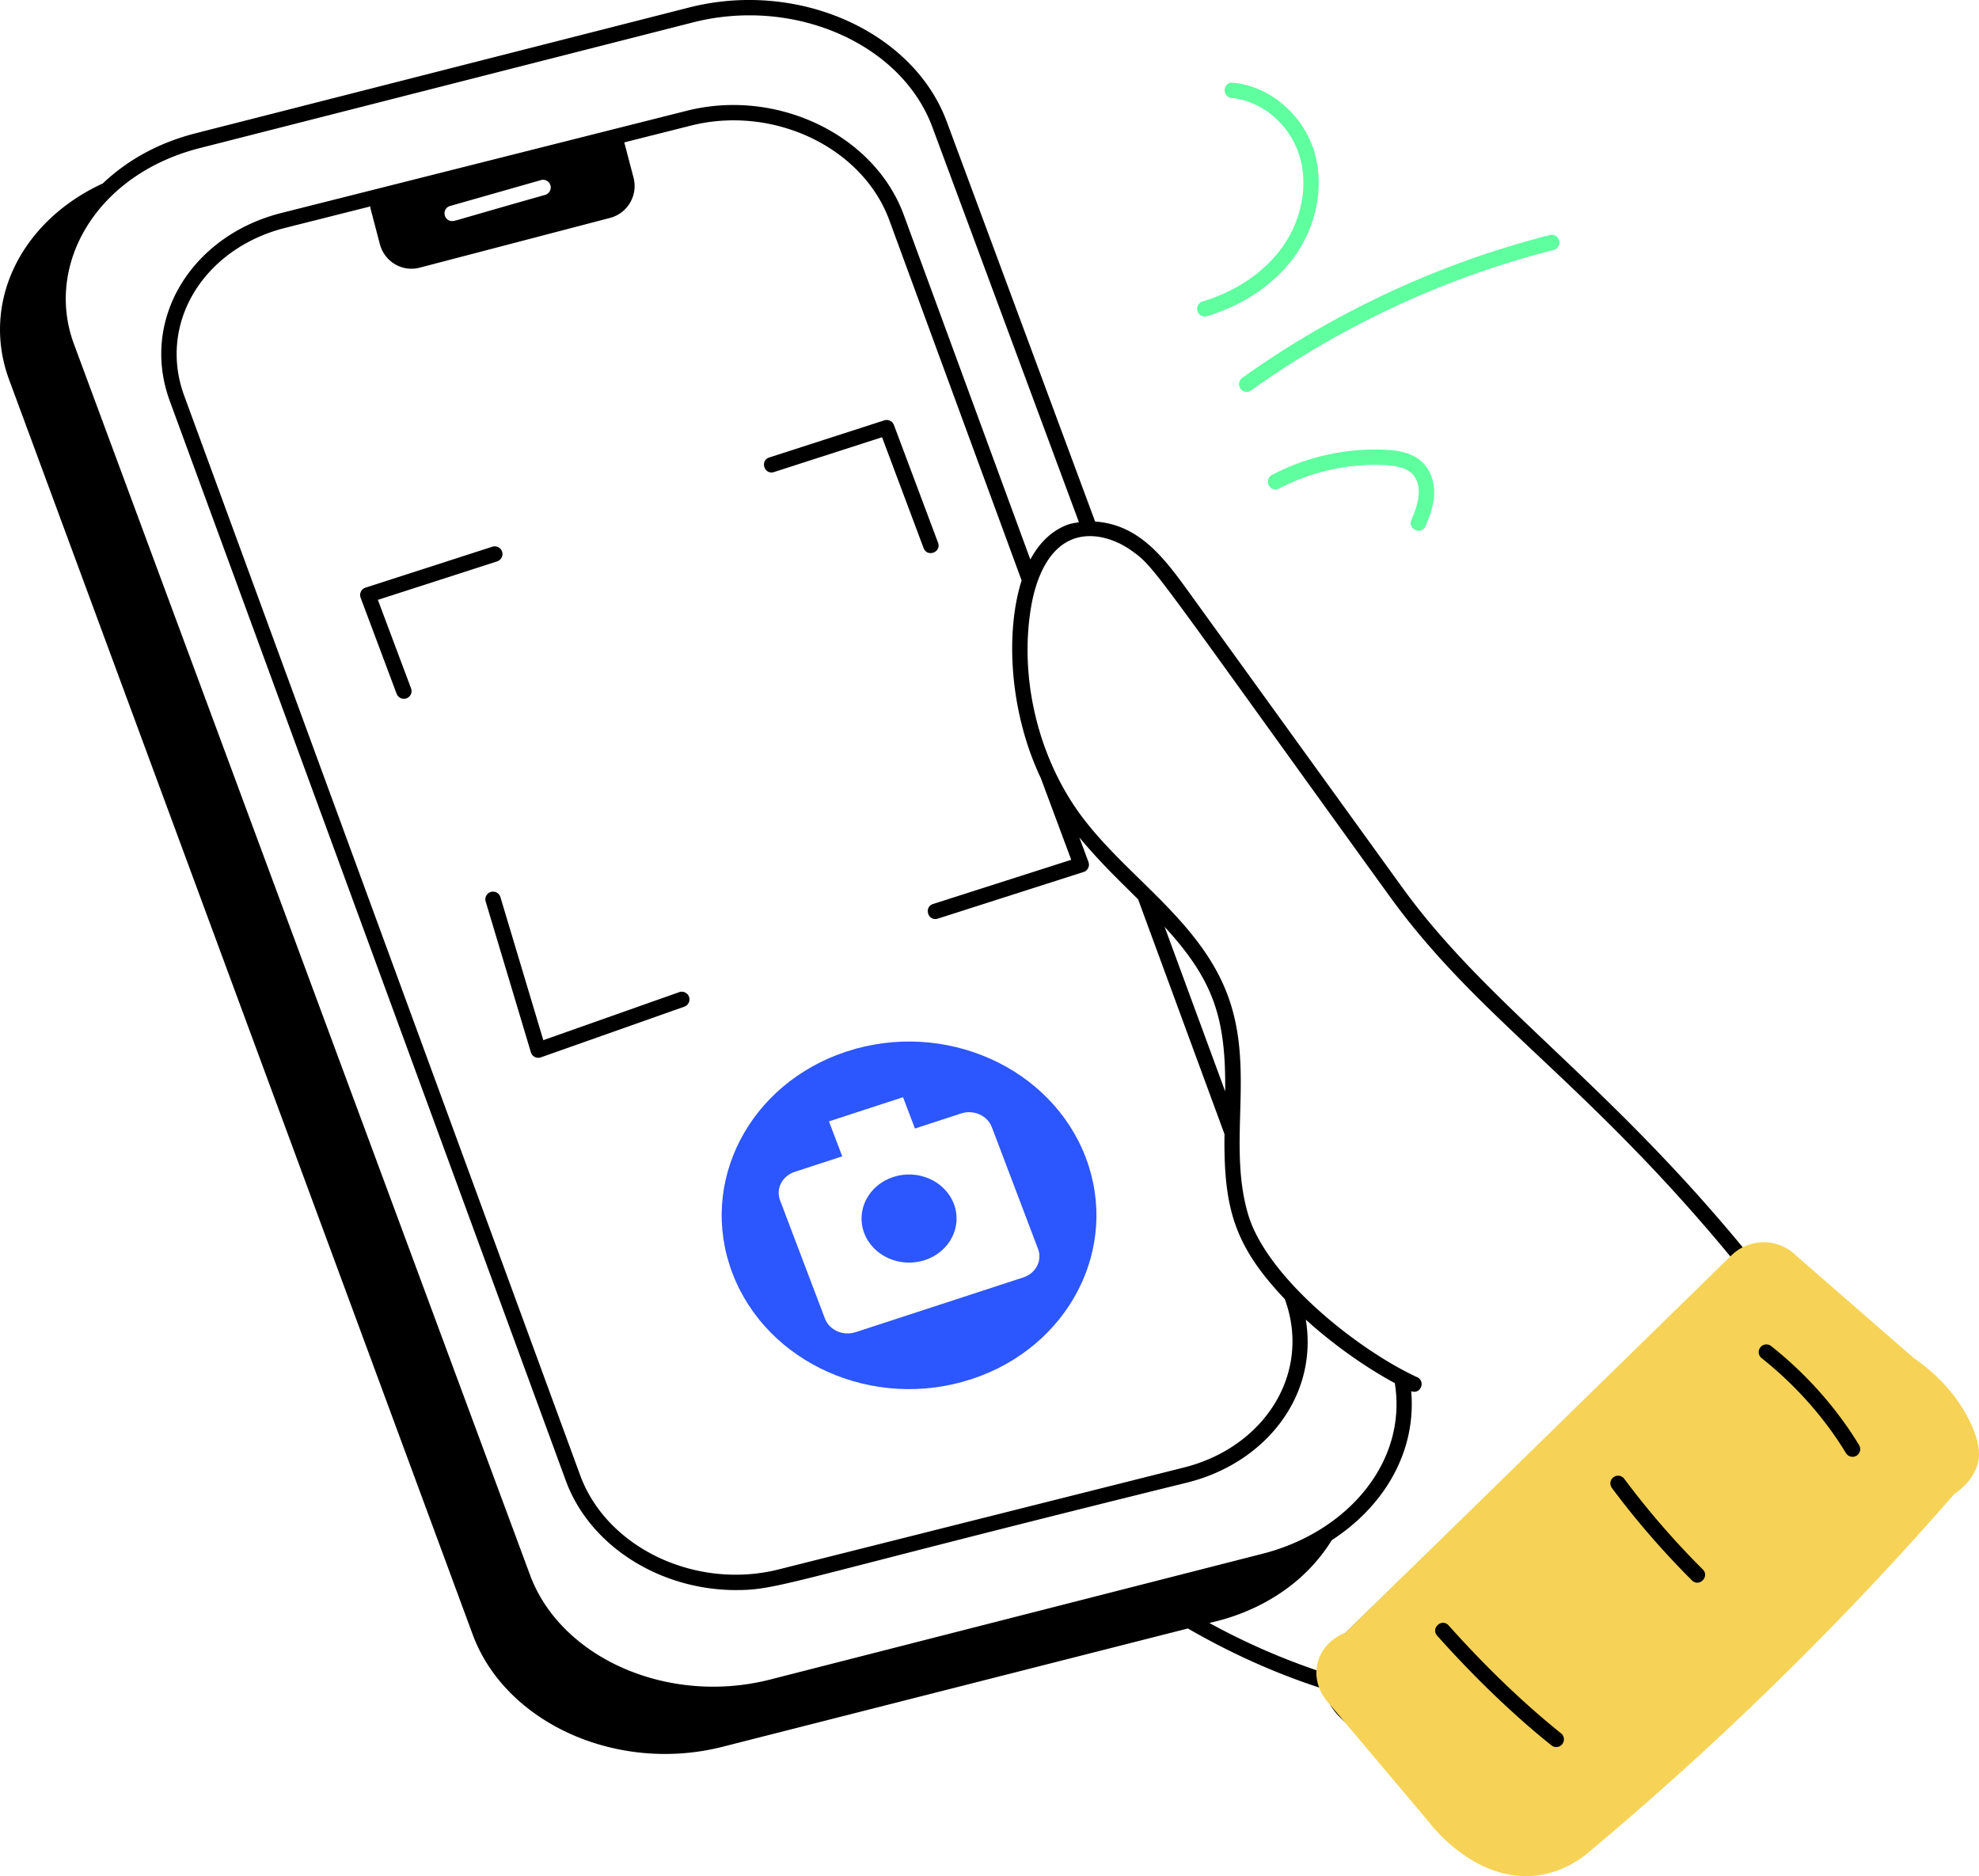 <svg id="Layer_1" data-name="Layer 1" xmlns="http://www.w3.org/2000/svg" viewBox="0 0 4318.91 4094.61"><path d="M1381.25,4025.91c71.23,194.19,315.8,304.37,545.58,245.92l1015.58-258.19c94.48,54.66,193.59,99.16,295.49,131.82,6.64,24.12,20.65,47.93,42.32,67.85l310.49,285.27c54.19,49.8,133.69,56.12,177.45,14.08,318.59-251.22,604.86-523.41,853.87-819.8,43-41.32,35.59-114.14-16.73-164l-307.75-293c-38.33-36.5-90.1-50.36-132.92-40.32-308.46-377.72-568.86-542.22-755.25-800.32l-467.43-647c-54.54-75.53-108.21-143.85-202-150.45L2416.25,725.15c-73.49-198.25-326.1-310-563.43-249L779.9,749.63C705.27,768.3,634.68,802.83,574.14,860c-177.13,81.39-267,258.86-204.06,428.67Zm2356.27,282.47a16.83,16.83,0,0,1-10.5-3.67c-81.49-65.19-167.71-147.93-249.27-239.26-14.72-16.52,10.08-39,25.07-22.38,80.31,90,165.15,171.35,245.2,235.39C3760.38,4288.41,3753.33,4308.38,3737.52,4308.38Zm296.12-363.79A1821.88,1821.88,0,0,1,3859,3743a16.78,16.78,0,1,1,26.9-20.08,1784.51,1784.51,0,0,0,171.45,197.86C4073,3936.39,4049.5,3960.29,4033.64,3944.59Zm359.23-272a16.82,16.82,0,0,1-23.09-5.68c-46.85-77.29-110.5-148.94-184-207.24a16.79,16.79,0,1,1,20.87-26.31c76.57,60.73,143,135.46,191.85,216.17A16.8,16.8,0,0,1,4392.87,3672.55ZM3382.15,2414.91c194.19,268.75,427.45,401.87,750.23,794.16-26.58,17.16-849.25,817.19-871.58,838.87-16.91,16.43-25.62,37.74-27.05,60.5a1476.3,1476.3,0,0,1-244.35-106.75c6.85-3.09,172.87-28.84,267.07-180.81,115.6-75.07,184.75-194,173.3-325.1,20.83,7.73,32-21.74,13-30.55-130.26-60.25-329.15-218.48-369.21-356.35-47-161.23,20.83-328.23-52-496.44-40.35-93.17-113.51-164.72-184.25-234-43-42.09-87.46-85.59-123.61-133.19-97-127.48-140.31-304.53-113.25-462.38,7.54-44.1,29.2-121.69,89.1-145.93,44.69-18,95.08,0,127.69,22.83C2871.15,1697.77,2857.75,1689,3382.15,2414.91Zm-228.07,880.41c58.63,160.46-43.55,322.48-220.14,366.94l-884.28,222.4c-180.76,45.51-375.51-46.75-433.64-205.83L752,1323.19C693.65,1164,795.49,1001.52,972.22,956.9l186.41-47c0,1.1-.71,2.07-.43,3.16L1179,992.35c10.07,38.29,49,61.81,88,51.06l413.89-108.18a72,72,0,0,0,51.72-88l-20.21-76.94,144.65-36.47c180.24-45.63,374.85,46.85,433.64,205.9l288.87,786.68c-35.81,112.74-26.76,286.78,41.76,431L2687.83,2336l-301.43,96.42c-21.09,6.8-11.1,38.59,10.23,32l318.16-101.8a16.82,16.82,0,0,0,10.63-21.88l-19.94-53.61c33.74,40.76,71.09,78.9,108.32,115.32,6.81,6.67,13.29,13.26,20,19.88l188.49,512.37c-1.94,160.83,20.6,243,131.49,359.94ZM1551.26,864c2.67,8.73-2.69,18.13-11.43,20.82C1340.45,941.34,1343.67,942,1336.92,942c-19.18,0-23.52-27.15-4.71-32.92l198.22-56.45A16.69,16.69,0,0,1,1551.26,864Zm1472.56,1977.5-132.2-359.22C3000.06,2600.47,3025.32,2682.9,3023.82,2841.52ZM788.1,782.2,1861.15,508.72c220.93-56.88,455.83,45.44,523.6,228.11l319.87,862.41c-9.45,1.58-19,3.06-27.69,6.58-36.25,14.68-61.13,42.7-78.32,74.85L2322.22,928.1c-64.56-174.77-276.95-276.47-473.4-226.83L964,924.36c-195.6,49.37-308.92,232-243.43,410.38l864,2355.64c52.88,144.78,207.66,239.43,371.31,239.43,95.8,0,110.94-19,986.24-234.93,168.2-42.33,285.23-187.23,257.63-355.34C3263,3397,3334,3445.84,3394,3478.18c27.95,173.12-104.86,326.46-290.78,372.89l-1073,274.13c-221.38,56.4-456.09-46.19-523.67-228.76l-995-2685.55C447,1037.78,560,839.22,788.1,782.2Z" transform="translate(-350 -459.52)"/><path d="M4616,3719c-115.21,132.17-244.21,270.3-388,411-143,139.89-283.08,265.2-417,377-21.72,17-56.29,38.25-102,45-135.59,20-234.19-107.58-239-114l-219-260c-2.07-2-37.05-37.3-26-87,11.13-50.09,58.41-67.12,61-68l841.75-822.81a100.71,100.71,0,0,1,142.44,0L4526,3423c41.88,28.8,90.34,72.93,122,137,25.72,52,21.52,79.1,19,90C4657.69,3690.3,4625.83,3712.64,4616,3719Z" transform="translate(-350 -459.52)" style="fill:#f6d356"/><path d="M3746.26,4272.38a16.83,16.83,0,0,1-10.5-3.67c-81.49-65.19-167.71-147.93-249.27-239.26-14.72-16.52,10.08-39,25.07-22.38,80.31,90,165.15,171.35,245.2,235.39C3769.12,4252.41,3762.07,4272.38,3746.26,4272.38Z" transform="translate(-350 -459.52)"/><path d="M4042.38,3908.59a1821.88,1821.88,0,0,1-174.6-201.6,16.78,16.78,0,1,1,26.9-20.08,1784.51,1784.51,0,0,0,171.45,197.86C4081.75,3900.39,4058.24,3924.29,4042.38,3908.59Z" transform="translate(-350 -459.52)"/><path d="M4401.61,3636.55a16.82,16.82,0,0,1-23.09-5.68c-46.85-77.29-110.5-148.94-184-207.24a16.79,16.79,0,1,1,20.87-26.31c76.57,60.73,143,135.46,191.85,216.17A16.8,16.8,0,0,1,4401.61,3636.55Z" transform="translate(-350 -459.52)"/><path d="M2039.23,1489.75l235.75-76,90.68,242c7.89,20.73,39.24,9.14,31.5-11.81l-96.33-256.95a16.84,16.84,0,0,0-20.93-10.07l-251,81C2007.87,1464.61,2017.82,1496.5,2039.23,1489.75Z" transform="translate(-350 -459.52)"/><path d="M1434.93,1684.72a16.8,16.8,0,1,0-10.37-32l-277,89.33A16.88,16.88,0,0,0,1137,1764l78.74,210.09a16.82,16.82,0,0,0,31.49-11.81l-72.57-193.59Z" transform="translate(-350 -459.52)"/><path d="M1832.48,2624.81l-296.77,104.85-93.63-312.26a16.78,16.78,0,1,0-32.15,9.65l98.68,329.15a16.77,16.77,0,0,0,21.65,11l313.38-110.72a16.8,16.8,0,0,0-11.16-31.69Z" transform="translate(-350 -459.52)"/><path d="M2198.16,2754.24c-213,69.54-324.87,286.05-249.89,483.61s308.41,301.32,521.39,231.79,324.87-286.06,249.89-483.61S2411.15,2684.7,2198.16,2754.24Zm385.18,493.19-366.07,119.51c-27.36,8.94-57.34-4.4-67-29.78l-97.91-258c-9.63-25.38,4.75-53.2,32.12-62.12l103.6-33.84-29-76.29,161.65-52.78,26,68.4,100.77-32.91c27.36-8.93,57.34,4.41,67,29.78l100.88,265.87C2625.07,3210.68,2610.7,3238.5,2583.34,3247.43Z" transform="translate(-350 -459.52)" style="fill:#2c56fe"/><path d="M2299.49,3028.24c-54,17.63-82.4,72.55-63.38,122.65s78.21,76.42,132.22,58.79,82.4-72.56,63.37-122.65S2353.49,3010.6,2299.49,3028.24Z" transform="translate(-350 -459.52)" style="fill:#2c56fe"/><path d="M2984.2,1149.58c80.45-24.22,148.55-70.87,191.79-131.43,48.49-67.91,64.5-155.64,41.87-228.93-25.07-80.8-97.83-142.12-177-149.17-10.37-.92-17.45,6-18.24,15.26a16.8,16.8,0,0,0,15.22,18.2c66,5.88,126.83,57.51,147.9,125.62,19.68,63.52,5.51,140-37,199.5-39,54.53-100.85,96.72-174.21,118.8a16.79,16.79,0,0,0,9.71,32.15Z" transform="translate(-350 -459.52)" style="fill:#5fff9f"/><path d="M3057.1,1307.74a16.76,16.76,0,0,0,23.43,3.87c196.84-141.07,425-247,659.94-306.42a16.73,16.73,0,0,0,12.14-20.37c-2.23-9.06-11.61-14.67-20.41-12.17-238.9,60.4-471,168.17-671.23,311.66A16.81,16.81,0,0,0,3057.1,1307.74Z" transform="translate(-350 -459.52)" style="fill:#5fff9f"/><path d="M3461,1607.73c8.4-19.33,17.26-42.36,18.7-66.9,1.64-28.31-7.41-54.42-24.8-71.62-22.7-22.53-55.51-26.86-81.62-28.11a482.73,482.73,0,0,0-247.76,55.18,16.79,16.79,0,0,0,15.61,29.72,451.92,451.92,0,0,1,230.57-51.37c20.08,1,45,3.93,59.58,18.44,26.07,25.82,13.38,68-1.12,101.21C3421.36,1614.69,3452.15,1628,3461,1607.73Z" transform="translate(-350 -459.52)" style="fill:#5fff9f"/></svg>
